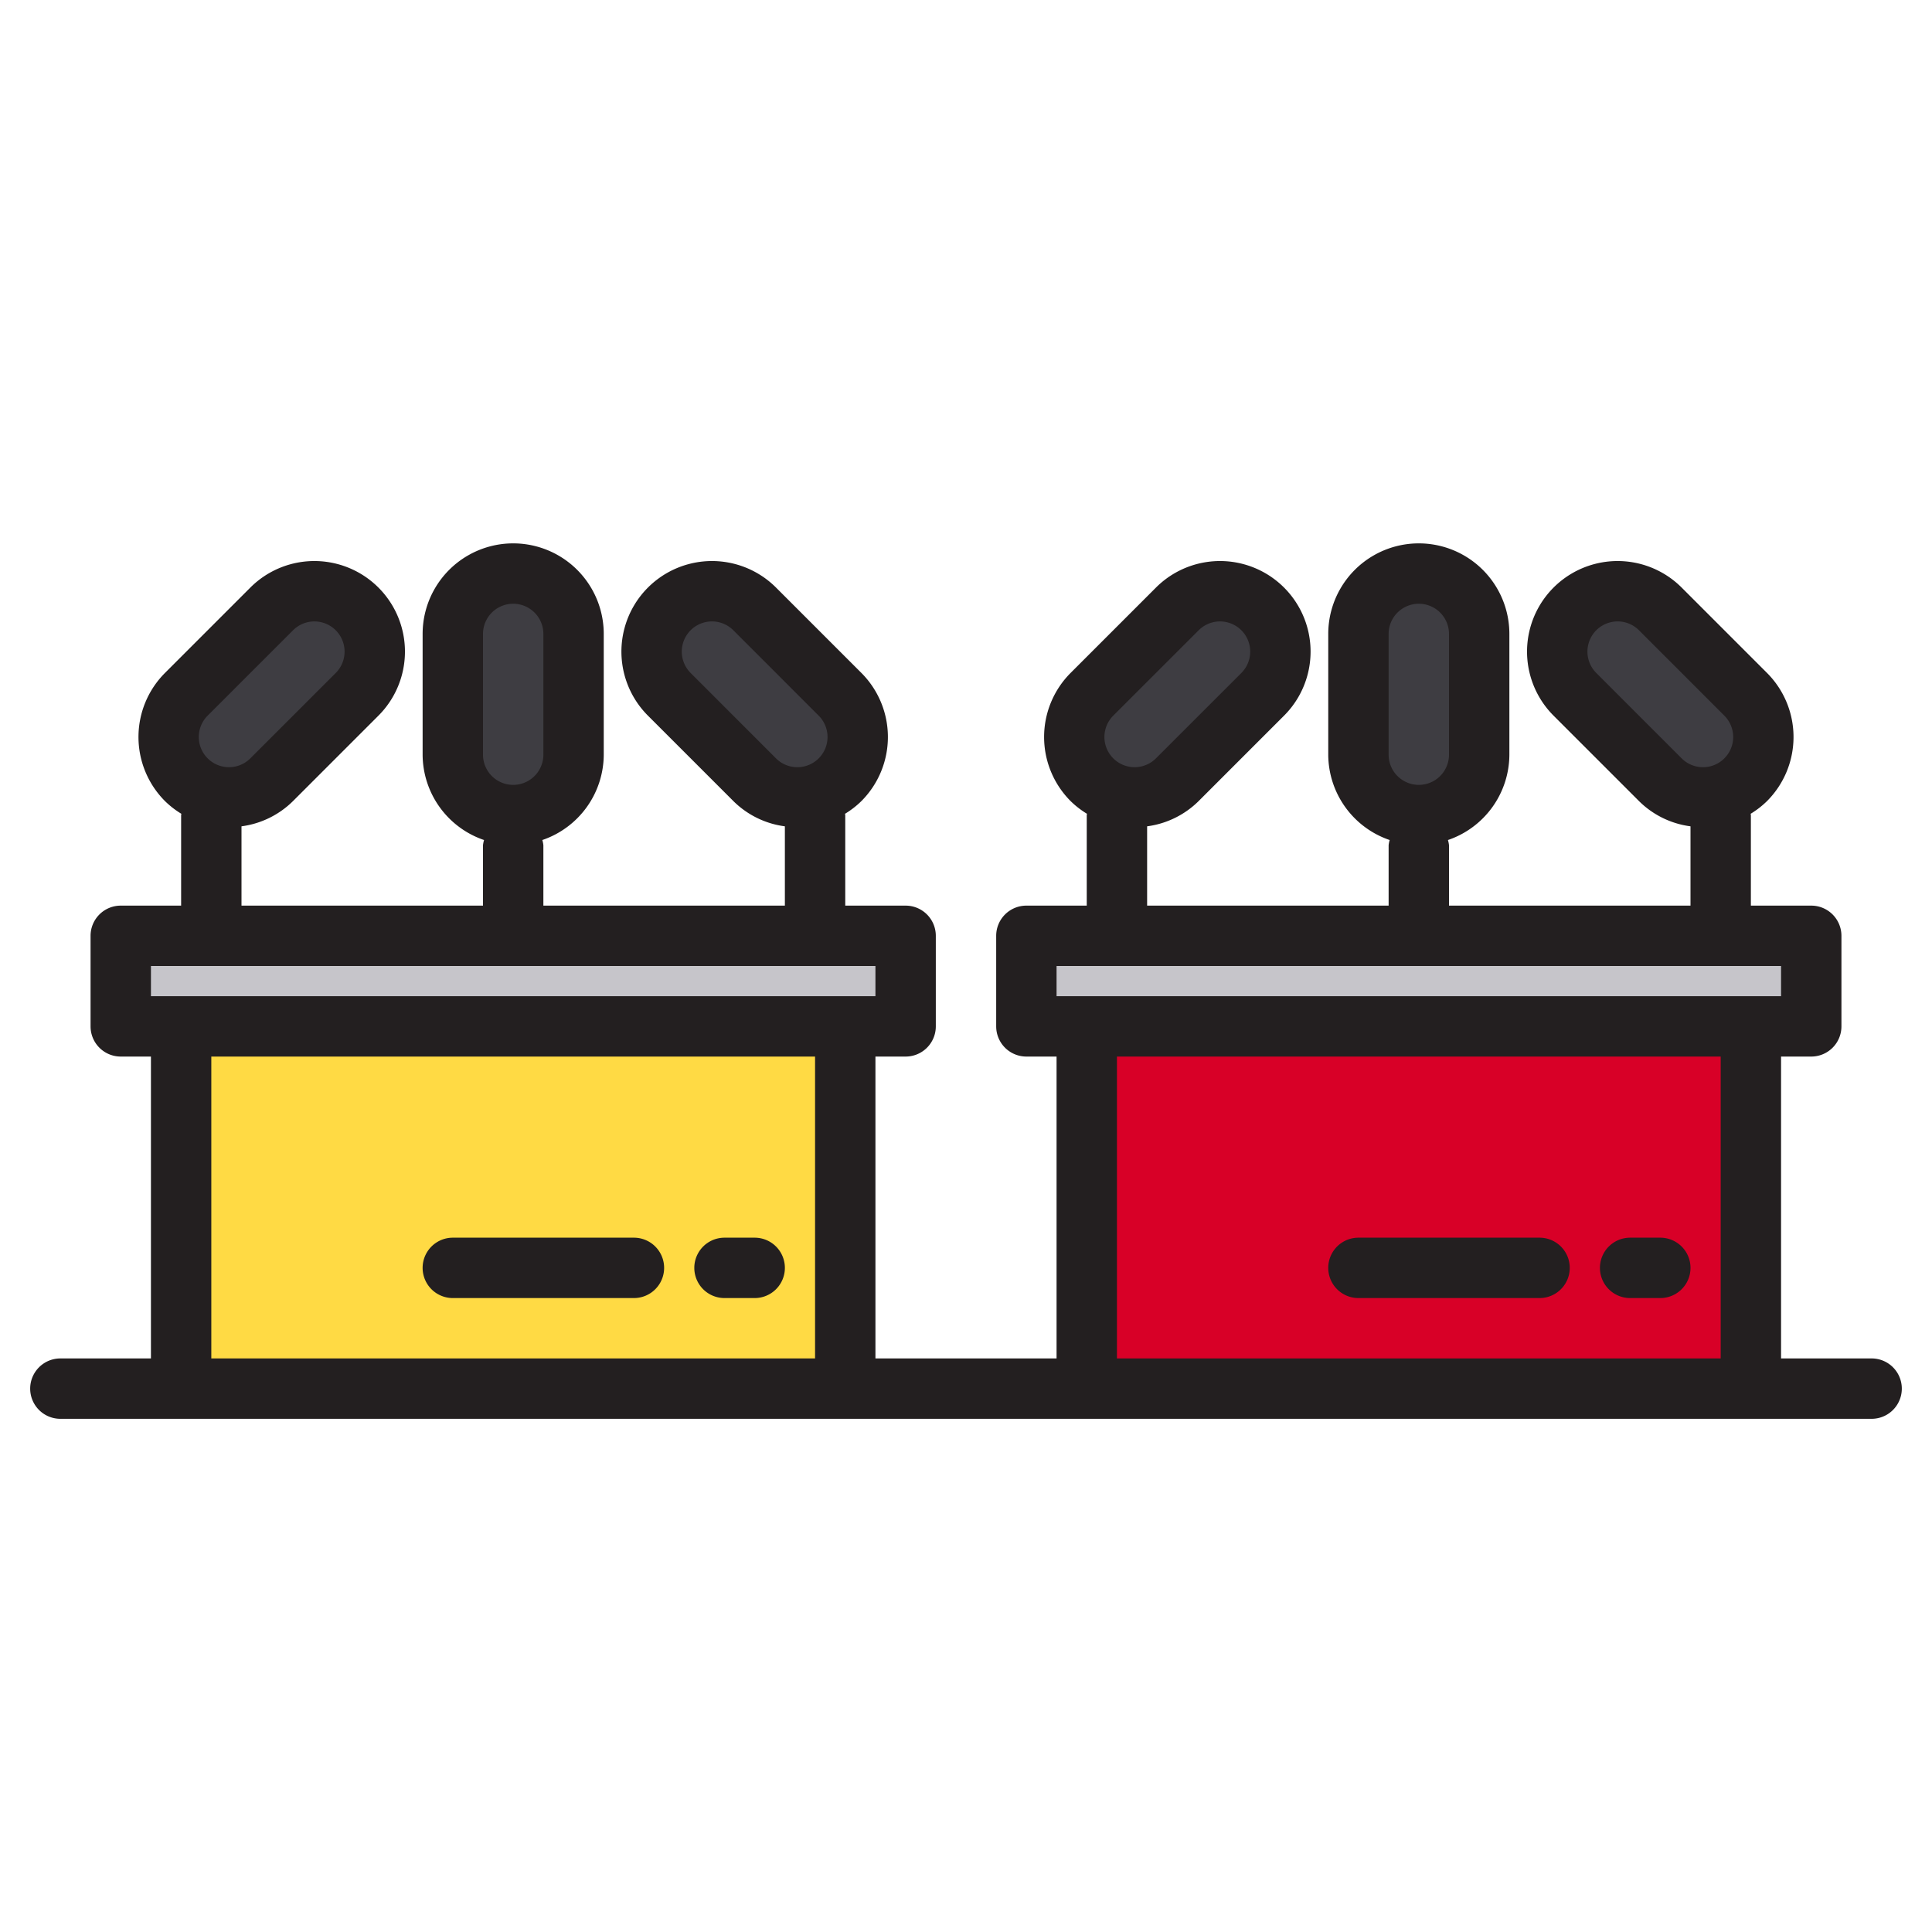 <svg height="512" viewBox="0 0 64 64" width="512" xmlns="http://www.w3.org/2000/svg"><path d="m34 31h26v3h-26z" fill="#c6c5ca"/><path d="m36 34h22v12h-22z" fill="#d80027"/><rect fill="#3e3d42" height="8" rx="2" width="4" x="45" y="19"/><rect fill="#3e3d42" height="8" rx="2" transform="matrix(.707 .707 -.707 .707 27.686 -20.841)" width="4" x="37" y="19"/><rect fill="#3e3d42" height="8" rx="2" transform="matrix(-.707 .707 -.707 -.707 110.154 .373)" width="4" x="53" y="19"/><path d="m57 27v3" fill="#c6c5ca"/><path d="m4 31h26v3h-26z" fill="#c6c5ca"/><path d="m6 34h22v12h-22z" fill="#ffda44"/><rect fill="#3e3d42" height="8" rx="2" width="4" x="15" y="19"/><rect fill="#3e3d42" height="8" rx="2" transform="matrix(.707 .707 -.707 .707 18.899 .373)" width="4" x="7" y="19"/><rect fill="#3e3d42" height="8" rx="2" transform="matrix(-.707 .707 -.707 -.707 58.941 21.586)" width="4" x="23" y="19"/><path d="m27 27v3" fill="#c6c5ca"/><g fill="#231f20"><path d="m21 41h-6a1 1 0 0 0 0 2h6a1 1 0 0 0 0-2z"/><path d="m25 41h-1a1 1 0 0 0 0 2h1a1 1 0 0 0 0-2z"/><path d="m51 41h-6a1 1 0 0 0 0 2h6a1 1 0 0 0 0-2z"/><path d="m55 41h-1a1 1 0 0 0 0 2h1a1 1 0 0 0 0-2z"/><path d="m62 45h-3v-10h1a1 1 0 0 0 1-1v-3a1 1 0 0 0 -1-1h-2v-3c0-.015-.008-.027-.008-.042a2.977 2.977 0 0 0 .544-.422 3.005 3.005 0 0 0 0-4.243l-2.829-2.829a3 3 0 1 0 -4.243 4.243l2.829 2.829a2.969 2.969 0 0 0 1.707.837v2.627h-8v-2a.9.9 0 0 0 -.035-.173 3 3 0 0 0 2.035-2.827v-4a3 3 0 0 0 -6 0v4a3 3 0 0 0 2.035 2.827.9.9 0 0 0 -.035.173v2h-8v-2.627a2.978 2.978 0 0 0 1.707-.837l2.829-2.829a3 3 0 1 0 -4.243-4.243l-2.829 2.829a3.005 3.005 0 0 0 0 4.243 2.977 2.977 0 0 0 .544.422c0 .015-.008.027-.008.042v3h-2a1 1 0 0 0 -1 1v3a1 1 0 0 0 1 1h1v10h-6v-10h1a1 1 0 0 0 1-1v-3a1 1 0 0 0 -1-1h-2v-3c0-.015-.008-.027-.008-.042a2.977 2.977 0 0 0 .544-.422 3.005 3.005 0 0 0 0-4.243l-2.829-2.829a3 3 0 0 0 -4.243 4.243l2.829 2.829a2.969 2.969 0 0 0 1.707.837v2.627h-8v-2a.9.9 0 0 0 -.035-.173 3 3 0 0 0 2.035-2.827v-4a3 3 0 0 0 -6 0v4a3 3 0 0 0 2.035 2.827.9.9 0 0 0 -.035.173v2h-8v-2.627a2.978 2.978 0 0 0 1.707-.837l2.829-2.829a3 3 0 1 0 -4.243-4.243l-2.829 2.829a3.005 3.005 0 0 0 0 4.243 2.977 2.977 0 0 0 .544.422c0 .015-.008.027-.008.042v3h-2a1 1 0 0 0 -1 1v3a1 1 0 0 0 1 1h1v10h-3a1 1 0 0 0 0 2h60a1 1 0 0 0 0-2zm-9.121-22.707a1 1 0 0 1 1.414-1.415l2.828 2.829a1 1 0 1 1 -1.414 1.415zm-6.879-1.293a1 1 0 0 1 2 0v4a1 1 0 0 1 -2 0zm-9.122 2.707 2.829-2.828a1 1 0 1 1 1.415 1.414l-2.829 2.828a1 1 0 1 1 -1.415-1.414zm-14-1.414a1 1 0 0 1 1.414-1.415l2.828 2.829a1 1 0 1 1 -1.414 1.415zm-6.878-1.293a1 1 0 0 1 2 0v4a1 1 0 0 1 -2 0zm-9.122 2.707 2.829-2.828a1 1 0 1 1 1.415 1.414l-2.829 2.828a1 1 0 1 1 -1.415-1.414zm28.122 8.293h24v1h-24zm-30 0h24v1h-24zm2 13v-10h20v10zm30 0v-10h20v10z"/></g></svg>